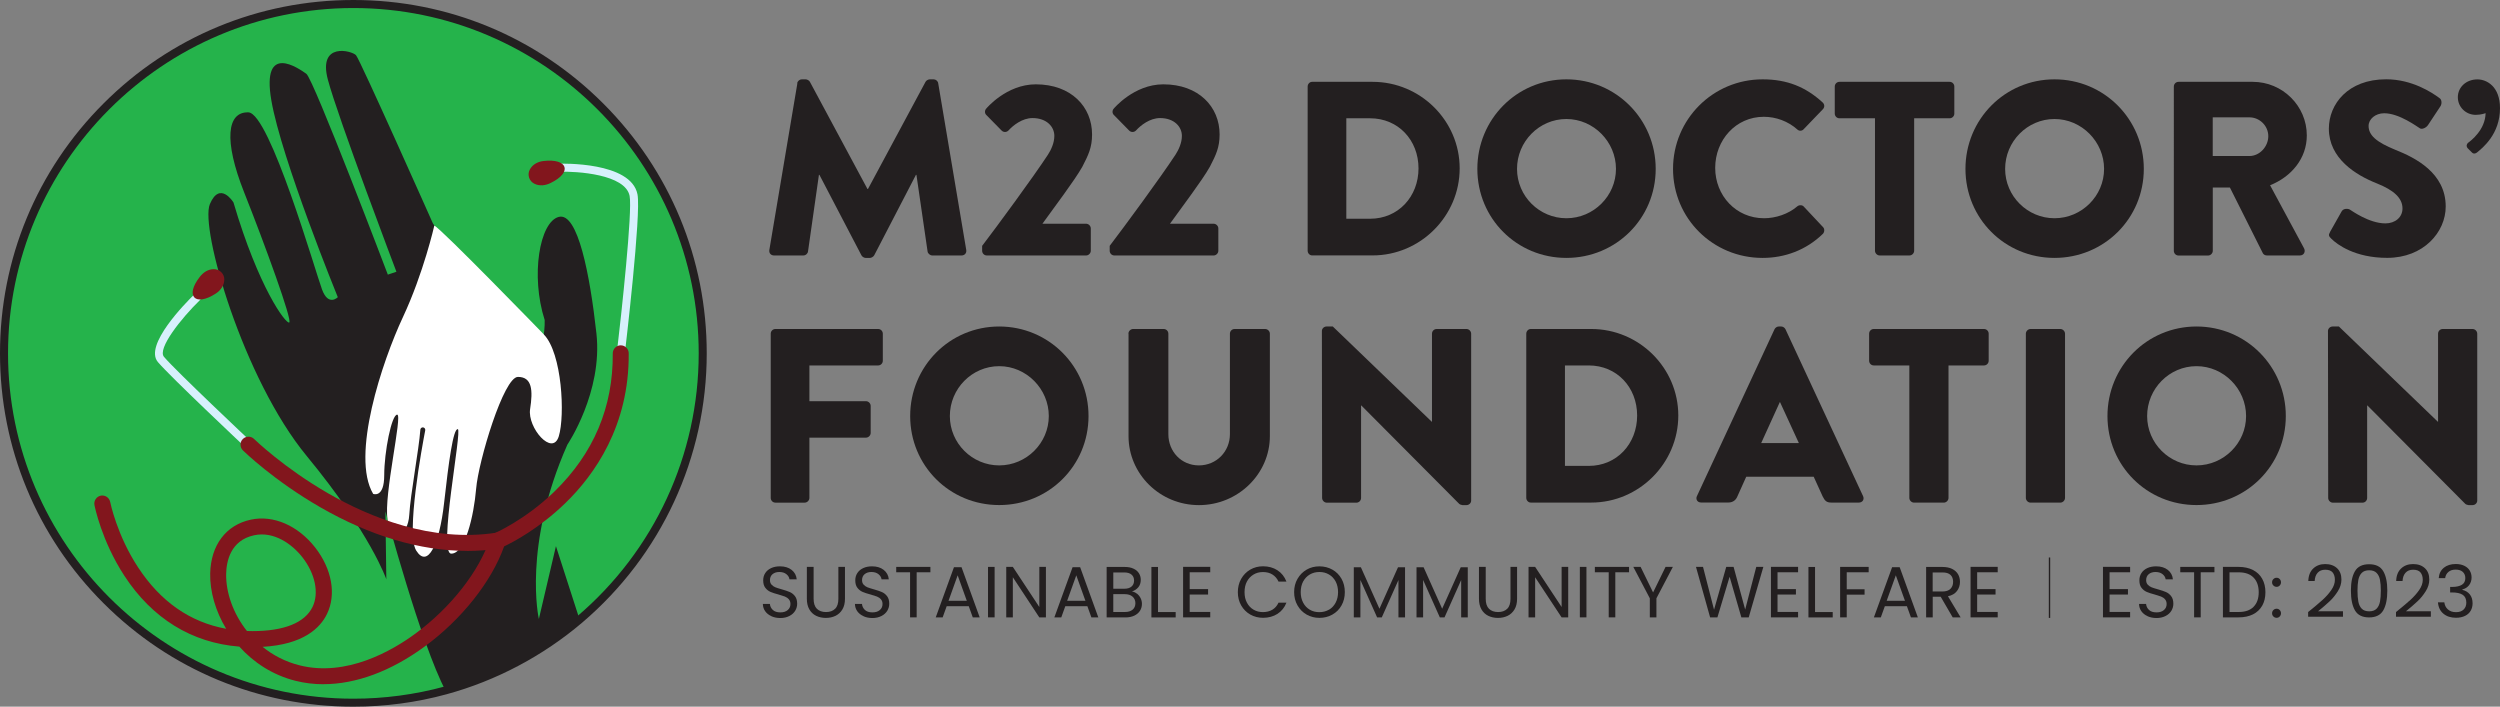 <?xml version="1.0" encoding="UTF-8"?>
<svg id="Layer_2" data-name="Layer 2" xmlns="http://www.w3.org/2000/svg" viewBox="0 0 451.23 127.55">
  <rect x="0" y="0" width="451.23" height="127.55" fill="#808080" stroke="none"/>
  <defs>
    <style>
      .cls-1 {
        fill: #fff;
      }

      .cls-2 {
        fill: none;
        stroke: #231f20;
        stroke-miterlimit: 10;
        stroke-width: .25px;
      }

      .cls-3 {
        fill: #d7f0fc;
      }

      .cls-4 {
        fill: #82161d;
      }

      .cls-5 {
        fill: #231f20;
      }

      .cls-6 {
        fill: #25b34b;
      }
    </style>
  </defs>
  <g id="Layer_1-2" data-name="Layer 1">
    <g>
      <g>
        <g>
          <path class="cls-6" d="M126.83,63.78c0,19.24-8.62,36.48-22.22,48.04-6.94,5.9-15.17,10.33-24.21,12.79-5.3,1.44-10.87,2.22-16.63,2.22C28.95,126.83,.72,98.6,.72,63.78S28.95,.72,63.78,.72s63.05,28.23,63.05,63.05Z"/>
          <path class="cls-5" d="M63.78,127.55c-17.04,0-33.05-6.63-45.1-18.68C6.63,96.83,0,80.81,0,63.78S6.63,30.72,18.68,18.68C30.72,6.63,46.74,0,63.78,0s33.05,6.63,45.1,18.68c12.05,12.05,18.68,28.06,18.68,45.1,0,18.73-8.19,36.44-22.47,48.59-7.09,6.03-15.55,10.5-24.49,12.94-5.45,1.49-11.11,2.24-16.82,2.24ZM63.78,1.45C29.41,1.45,1.45,29.41,1.45,63.78s27.96,62.33,62.33,62.33c5.58,0,11.11-.74,16.44-2.19,8.73-2.38,17.01-6.75,23.93-12.65,13.96-11.87,21.96-29.18,21.96-47.49C126.11,29.41,98.14,1.45,63.78,1.45Z"/>
        </g>
        <path class="cls-3" d="M112.05,64.5s-.06,0-.09,0c-.4-.05-.68-.41-.63-.8,.83-6.96,2.85-25.62,2.31-28.34-.78-3.91-9.48-4.47-12.76-4.36-.4,.02-.73-.3-.75-.7-.01-.4,.3-.73,.7-.75,.53-.02,13.05-.39,14.23,5.52,.7,3.5-2.17,27.77-2.29,28.8-.04,.37-.36,.64-.72,.64Z"/>
        <path class="cls-3" d="M44.84,80.99c-.18,0-.36-.06-.5-.2-.55-.52-13.57-12.77-15.84-15.44-2.57-3.03,5.02-10.7,6.56-12.2,.29-.28,.74-.27,1.02,.01,.28,.29,.27,.74-.01,1.02-3.35,3.26-7.72,8.77-6.47,10.23,2.21,2.6,15.59,15.2,15.73,15.32,.29,.27,.3,.73,.03,1.02-.14,.15-.33,.23-.53,.23Z"/>
        <path class="cls-5" d="M100.35,98.6l4.26,13.21c-6.94,5.9-15.17,10.33-24.21,12.79-4.39-8.24-10.84-32.3-10.84-32.3l.17,12.26s-2.8-8.23-14.35-22.23c-11.55-14-19.32-41.2-17.5-45.49,1.82-4.28,4.26-.3,4.26-.3,4.52,15.35,9.42,21.93,10.06,21.67,.64-.26-4.39-14.06-8.13-23.48-3.74-9.42-3.09-14.58,.76-14.45,3.86,.13,12.14,28.9,13.3,31.99,1.16,3.1,2.84,1.37,2.84,1.37,0,0-10.19-24.97-12-35.55-1.81-10.58,5.03-5.68,6.32-4.77,1.29,.9,14.71,36.25,14.71,36.25l1.55-.52s-10.58-27.87-12.38-34.7c-1.81-6.84,4.37-5.19,5.09-4.38,.73,.82,13.86,30.32,13.86,30.32,0,0,14.94,23.46,17.68,23.47,2.74,0,2.51-6,2.51-6-2.57-8.02-.91-17.7,2.54-18.61,3.45-.91,5.63,10.44,6.8,21.03,1.17,10.59-5.24,20.07-5.24,20.07-8.14,18.37-5.15,31.47-5.15,31.47l3.08-13.13Z"/>
        <path class="cls-1" d="M98.16,60.36s-18.68-19.25-19.77-19.64c0,0-1.93,8.54-5.67,16.53-3.74,7.99-9.43,25.03-5.37,31.89,0,0,2,.84,2-3.37s1.33-10.93,2.34-10.93-2.46,14.58-1.74,18.88c.72,4.3,3.69,3.16,3.92-.8,.22-3.79,1.74-11.75,2-15.37,.02-.25,.24-.43,.48-.41h0c.26,.02,.45,.27,.4,.53-.57,2.97-3.5,18.71-1.63,21.7,2.07,3.31,4.2-1.1,5.03-8.54,.83-7.44,1.65-13.5,2.48-13.37s-3.65,22.48-1.17,22.47c2.48-.01,4.06-6.76,4.48-11.72,.41-4.96,4.97-20.19,7.55-20.18,2.58,0,2.71,2.46,2.19,5.81s4.04,8.64,5.18,4.9c1.14-3.74,.6-14.98-2.7-18.37Z"/>
        <path class="cls-4" d="M84.29,99.43c-8.42,0-17.47-2.68-26.51-7.89-8.36-4.82-13.72-10.03-13.94-10.25-.57-.56-.58-1.47-.02-2.04,.56-.57,1.47-.58,2.04-.02h0c.05,.05,5.36,5.21,13.43,9.85,7.36,4.23,18.59,8.89,30.34,7.06,.79-.12,1.53,.42,1.65,1.21,.12,.79-.42,1.53-1.21,1.65-1.89,.29-3.82,.44-5.78,.44Z"/>
        <path class="cls-4" d="M58.4,123.5c-1.74,0-3.44-.21-5.07-.62-4.16-1.05-7.58-3.33-10.13-6.17-8.58-.68-15.72-5.07-20.76-12.8-4.1-6.28-5.34-12.49-5.39-12.75-.15-.78,.36-1.54,1.14-1.7,.78-.15,1.54,.36,1.7,1.14,.02,.12,1.23,6.02,5.03,11.8,4.06,6.19,9.39,9.9,15.9,11.09-1.93-3.19-2.94-6.73-2.88-9.95,.1-5.14,2.84-8.79,7.35-9.75,4.04-.87,8.48,1.06,11.58,5.01,3.04,3.89,3.87,8.49,2.15,12.02-1.23,2.53-4.25,5.51-11.62,5.93,1.86,1.51,4.09,2.68,6.64,3.33,8.51,2.16,16.78-2.66,20.94-5.72,6.4-4.7,11.57-11.31,13.48-17.23l.2-.63,.61-.26c.05-.02,5.49-2.36,10.82-7.54,7.06-6.87,10.6-15.25,10.51-24.91,0-.8,.63-1.45,1.43-1.46h.01c.79,0,1.44,.64,1.44,1.43,.11,13.09-6.17,21.95-11.47,27.08-4.7,4.55-9.38,7-11.02,7.78-2.23,6.31-7.66,13.18-14.32,18.06-6.1,4.48-12.43,6.81-18.29,6.81Zm-13.84-9.61c.34,.01,.67,.02,1.02,.02,5.7,0,9.44-1.51,10.83-4.36,1.21-2.48,.49-6-1.83-8.97-1.89-2.41-5.17-4.73-8.7-3.97-4.31,.92-5.02,4.77-5.06,6.98-.06,3.37,1.26,7.15,3.75,10.3Z"/>
        <path class="cls-4" d="M40.48,50.45c0,1.04-.64,1.95-1.51,2.52-3.73,2.43-5.65,.51-2.9-3.01,.64-.82,1.5-1.38,2.54-1.38s1.88,.84,1.88,1.88Z"/>
        <path class="cls-4" d="M95.61,30.64c.46-.93,1.44-1.46,2.47-1.58,4.42-.52,5.29,2.06,1.26,3.99-.93,.45-1.96,.57-2.89,.11-.93-.46-1.31-1.59-.85-2.51Z"/>
      </g>
      <g>
        <path class="cls-5" d="M143.89,15.04c.04-.4,.45-.72,.81-.72h.72c.22,0,.63,.18,.76,.45l10.39,19.34h.09l10.39-19.34c.13-.27,.54-.45,.76-.45h.72c.36,0,.76,.31,.81,.72l5.06,30.08c.09,.58-.31,.99-.85,.99h-5.28c-.4,0-.81-.36-.85-.72l-2.01-13.83h-.09l-7.52,14.5c-.13,.27-.54,.49-.76,.49h-.81c-.27,0-.63-.22-.76-.49l-7.57-14.5h-.09l-1.97,13.83c-.04,.36-.4,.72-.85,.72h-5.28c-.54,0-.94-.4-.85-.99l5.06-30.08Z"/>
        <path class="cls-5" d="M177.28,44.36c2.6-3.4,9.22-12.4,11.86-16.43,.58-.89,1.16-2.15,1.16-3.4,0-1.7-1.43-3.22-3.94-3.22-1.84,0-3.49,1.3-4.34,2.24-.36,.36-.9,.36-1.25,0l-2.73-2.78c-.31-.27-.36-.81-.04-1.16,0,0,3.63-4.39,8.95-4.39,6.4,0,10.16,4.07,10.16,9.04,0,2.37-.67,3.72-1.75,5.82-1.43,2.55-5.1,7.34-7.21,10.3h7.88c.45,0,.85,.4,.85,.85v4.03c0,.45-.4,.85-.85,.85h-17.91c-.49,0-.85-.4-.85-.85v-.9Z"/>
        <path class="cls-5" d="M200.3,44.36c2.6-3.4,9.22-12.4,11.86-16.43,.58-.89,1.16-2.15,1.16-3.4,0-1.7-1.43-3.22-3.94-3.22-1.84,0-3.49,1.3-4.34,2.24-.36,.36-.9,.36-1.25,0l-2.73-2.78c-.31-.27-.36-.81-.04-1.16,0,0,3.63-4.39,8.95-4.39,6.4,0,10.16,4.07,10.16,9.04,0,2.37-.67,3.72-1.75,5.82-1.43,2.55-5.1,7.34-7.21,10.3h7.88c.45,0,.85,.4,.85,.85v4.03c0,.45-.4,.85-.85,.85h-17.91c-.49,0-.85-.4-.85-.85v-.9Z"/>
        <path class="cls-5" d="M236.02,15.62c0-.45,.36-.85,.81-.85h10.92c8.64,0,15.71,7.03,15.71,15.62s-7.07,15.71-15.71,15.71h-10.92c-.45,0-.81-.4-.81-.85V15.62Zm11.28,23.86c5.06,0,8.73-3.98,8.73-9.09s-3.67-9.04-8.73-9.04h-4.3v18.13h4.3Z"/>
        <path class="cls-5" d="M282.72,14.32c8.95,0,16.12,7.21,16.12,16.16s-7.16,16.07-16.12,16.07-16.07-7.12-16.07-16.07,7.12-16.16,16.07-16.16Zm0,25.07c4.92,0,8.95-4.03,8.95-8.91s-4.03-9-8.95-9-8.91,4.07-8.91,9,4.03,8.91,8.91,8.91Z"/>
        <path class="cls-5" d="M318.13,14.32c4.48,0,7.79,1.39,10.83,4.16,.4,.36,.4,.9,.04,1.25l-3.49,3.63c-.31,.31-.81,.31-1.12,0-1.66-1.48-3.85-2.28-6.04-2.28-5.06,0-8.77,4.21-8.77,9.22s3.76,9.09,8.82,9.09c2.1,0,4.39-.76,6-2.15,.31-.27,.9-.27,1.16,.04l3.49,3.72c.31,.31,.27,.9-.04,1.21-3.04,2.95-6.89,4.34-10.88,4.34-8.95,0-16.16-7.12-16.16-16.07s7.21-16.16,16.16-16.16Z"/>
        <path class="cls-5" d="M338.41,21.35h-6.4c-.49,0-.85-.4-.85-.85v-4.88c0-.45,.36-.85,.85-.85h19.88c.49,0,.85,.4,.85,.85v4.88c0,.45-.36,.85-.85,.85h-6.4v23.91c0,.45-.4,.85-.85,.85h-5.37c-.45,0-.85-.4-.85-.85V21.35Z"/>
        <path class="cls-5" d="M370.82,14.32c8.95,0,16.12,7.21,16.12,16.16s-7.16,16.07-16.12,16.07-16.07-7.12-16.07-16.07,7.12-16.16,16.07-16.16Zm0,25.07c4.92,0,8.95-4.03,8.95-8.91s-4.03-9-8.95-9-8.91,4.07-8.91,9,4.03,8.91,8.91,8.91Z"/>
        <path class="cls-5" d="M392.36,15.62c0-.45,.36-.85,.85-.85h13.39c5.37,0,9.76,4.34,9.76,9.67,0,4.12-2.73,7.43-6.63,9l6.13,11.37c.31,.58,0,1.3-.76,1.3h-5.95c-.36,0-.63-.22-.72-.4l-5.95-11.86h-3.09v11.42c0,.45-.4,.85-.85,.85h-5.33c-.49,0-.85-.4-.85-.85V15.62Zm13.65,12.54c1.83,0,3.4-1.7,3.4-3.58s-1.57-3.4-3.4-3.4h-6.63v6.98h6.63Z"/>
        <path class="cls-5" d="M420.56,41.85l2.1-3.72c.36-.58,1.21-.49,1.52-.27,.18,.09,3.4,2.46,6.36,2.46,1.79,0,3.09-1.12,3.09-2.69,0-1.88-1.57-3.31-4.61-4.52-3.85-1.52-8.68-4.52-8.68-9.89,0-4.43,3.45-8.91,10.34-8.91,4.66,0,8.24,2.37,9.58,3.36,.54,.31,.45,1.12,.27,1.43l-2.28,3.45c-.31,.49-1.12,.9-1.52,.58-.4-.22-3.67-2.69-6.4-2.69-1.61,0-2.82,1.07-2.82,2.28,0,1.66,1.34,2.91,4.88,4.34,3.49,1.39,9.04,4.12,9.04,10.21,0,4.61-3.98,9.27-10.57,9.27-5.82,0-9.04-2.42-10.07-3.45-.45-.45-.58-.63-.22-1.25Z"/>
        <path class="cls-5" d="M445.41,26.77c-.31-.36-.22-.76,.04-.98,.49-.36,3.13-2.33,3.18-5.37,0,0-.76,.31-1.79,.31-1.75,0-3.22-1.39-3.22-3.18s1.48-3.22,3.54-3.22c1.7,0,4.07,1.3,4.07,5.19,0,4.7-3.13,7.16-4.16,8.01-.31,.22-.63,.31-.99-.09l-.67-.67Z"/>
      </g>
      <g>
        <path class="cls-5" d="M139.11,60.23c0-.45,.36-.85,.85-.85h18.53c.49,0,.85,.4,.85,.85v4.88c0,.45-.36,.85-.85,.85h-12.4v6.45h10.21c.45,0,.85,.4,.85,.85v4.88c0,.45-.4,.85-.85,.85h-10.21v10.88c0,.45-.4,.85-.85,.85h-5.28c-.49,0-.85-.4-.85-.85v-29.64Z"/>
        <path class="cls-5" d="M180.35,58.93c8.95,0,16.12,7.21,16.12,16.16s-7.16,16.07-16.12,16.07-16.07-7.12-16.07-16.07,7.12-16.16,16.07-16.16Zm0,25.07c4.92,0,8.95-4.03,8.95-8.91s-4.03-9-8.95-9-8.91,4.07-8.91,9,4.03,8.91,8.91,8.91Z"/>
        <path class="cls-5" d="M203.67,60.23c0-.45,.4-.85,.85-.85h5.51c.49,0,.85,.4,.85,.85v18.13c0,3.13,2.33,5.64,5.51,5.64s5.6-2.51,5.6-5.64v-18.13c0-.45,.36-.85,.85-.85h5.51c.45,0,.85,.4,.85,.85v18.49c0,6.8-5.73,12.45-12.8,12.45s-12.71-5.64-12.71-12.45v-18.49Z"/>
        <path class="cls-5" d="M238.59,59.74c0-.45,.4-.81,.85-.81h1.12l17.86,17.19h.04v-15.89c0-.45,.36-.85,.85-.85h5.37c.45,0,.85,.4,.85,.85v30.13c0,.45-.4,.81-.85,.81h-.72c-.13,0-.49-.13-.58-.22l-17.68-17.77h-.04v16.7c0,.45-.36,.85-.85,.85h-5.33c-.45,0-.85-.4-.85-.85l-.04-30.13Z"/>
        <path class="cls-5" d="M275.48,60.23c0-.45,.36-.85,.81-.85h10.92c8.64,0,15.71,7.03,15.71,15.62s-7.07,15.71-15.71,15.71h-10.92c-.45,0-.81-.4-.81-.85v-29.64Zm11.28,23.86c5.06,0,8.73-3.98,8.73-9.09s-3.67-9.04-8.73-9.04h-4.3v18.13h4.3Z"/>
        <path class="cls-5" d="M306.28,89.55l14.01-30.13c.13-.27,.45-.49,.76-.49h.45c.31,0,.63,.22,.76,.49l14.01,30.13c.27,.58-.09,1.16-.76,1.16h-4.97c-.81,0-1.16-.27-1.57-1.12l-1.61-3.54h-12.18l-1.61,3.58c-.22,.54-.72,1.07-1.61,1.07h-4.92c-.67,0-1.03-.58-.76-1.16Zm18.4-9.58l-3.4-7.39h-.04l-3.36,7.39h6.8Z"/>
        <path class="cls-5" d="M344.61,65.96h-6.4c-.49,0-.85-.4-.85-.85v-4.88c0-.45,.36-.85,.85-.85h19.88c.49,0,.85,.4,.85,.85v4.88c0,.45-.36,.85-.85,.85h-6.4v23.91c0,.45-.4,.85-.85,.85h-5.37c-.45,0-.85-.4-.85-.85v-23.91Z"/>
        <path class="cls-5" d="M365.65,60.23c0-.45,.4-.85,.85-.85h5.37c.45,0,.85,.4,.85,.85v29.64c0,.45-.4,.85-.85,.85h-5.37c-.45,0-.85-.4-.85-.85v-29.64Z"/>
        <path class="cls-5" d="M396.45,58.93c8.95,0,16.12,7.21,16.12,16.16s-7.16,16.07-16.12,16.07-16.07-7.12-16.07-16.07,7.12-16.16,16.07-16.16Zm0,25.07c4.92,0,8.95-4.03,8.95-8.91s-4.03-9-8.95-9-8.91,4.07-8.91,9,4.03,8.91,8.91,8.91Z"/>
        <path class="cls-5" d="M420.18,59.74c0-.45,.4-.81,.85-.81h1.12l17.86,17.19h.04v-15.89c0-.45,.36-.85,.85-.85h5.37c.45,0,.85,.4,.85,.85v30.13c0,.45-.4,.81-.85,.81h-.72c-.13,0-.49-.13-.58-.22l-17.68-17.77h-.04v16.7c0,.45-.36,.85-.85,.85h-5.33c-.45,0-.85-.4-.85-.85l-.04-30.13Z"/>
      </g>
      <g>
        <g>
          <path class="cls-5" d="M139.23,111.21c-.48-.21-.85-.51-1.12-.89-.27-.38-.41-.82-.42-1.31h1.27c.04,.43,.22,.79,.53,1.08,.31,.29,.76,.44,1.35,.44s1.01-.14,1.34-.42,.49-.65,.49-1.09c0-.35-.1-.63-.29-.85-.19-.22-.43-.38-.72-.5-.29-.11-.67-.23-1.16-.37-.6-.16-1.08-.31-1.44-.47-.36-.16-.67-.4-.93-.74-.26-.33-.38-.79-.38-1.35,0-.5,.13-.94,.38-1.32,.25-.38,.61-.68,1.07-.89,.46-.21,.98-.31,1.58-.31,.85,0,1.55,.21,2.1,.64,.54,.43,.85,.99,.92,1.7h-1.31c-.04-.35-.23-.66-.55-.92s-.75-.4-1.28-.4c-.5,0-.9,.13-1.22,.39-.31,.26-.47,.62-.47,1.08,0,.33,.09,.6,.28,.81s.42,.37,.69,.48c.27,.11,.66,.23,1.16,.37,.6,.17,1.08,.33,1.45,.49s.68,.41,.94,.75c.26,.33,.39,.79,.39,1.37,0,.44-.12,.86-.35,1.25-.24,.39-.58,.71-1.05,.95s-1.01,.37-1.63,.37-1.14-.11-1.61-.32Z"/>
          <path class="cls-5" d="M146.85,102.32v5.76c0,.81,.2,1.41,.59,1.8,.4,.39,.95,.59,1.65,.59s1.24-.2,1.64-.59c.4-.39,.59-.99,.59-1.8v-5.76h1.19v5.75c0,.76-.15,1.4-.46,1.92s-.72,.9-1.24,1.16c-.52,.25-1.1,.38-1.75,.38s-1.23-.13-1.75-.38c-.52-.25-.93-.64-1.23-1.16s-.45-1.16-.45-1.92v-5.75h1.19Z"/>
          <path class="cls-5" d="M155.85,111.21c-.48-.21-.85-.51-1.12-.89-.27-.38-.41-.82-.42-1.31h1.27c.04,.43,.22,.79,.53,1.08,.31,.29,.76,.44,1.35,.44s1.01-.14,1.34-.42,.49-.65,.49-1.09c0-.35-.1-.63-.29-.85-.19-.22-.43-.38-.72-.5-.29-.11-.67-.23-1.16-.37-.6-.16-1.08-.31-1.44-.47-.36-.16-.67-.4-.93-.74-.26-.33-.38-.79-.38-1.35,0-.5,.13-.94,.38-1.32,.25-.38,.61-.68,1.07-.89,.46-.21,.98-.31,1.58-.31,.85,0,1.55,.21,2.1,.64,.54,.43,.85,.99,.92,1.7h-1.31c-.04-.35-.23-.66-.55-.92s-.75-.4-1.28-.4c-.5,0-.9,.13-1.22,.39-.31,.26-.47,.62-.47,1.08,0,.33,.09,.6,.28,.81s.42,.37,.69,.48c.27,.11,.66,.23,1.16,.37,.6,.17,1.08,.33,1.45,.49s.68,.41,.94,.75c.26,.33,.39,.79,.39,1.37,0,.44-.12,.86-.35,1.25-.24,.39-.58,.71-1.05,.95s-1.01,.37-1.63,.37-1.14-.11-1.61-.32Z"/>
          <path class="cls-5" d="M167.93,102.32v.97h-2.48v8.14h-1.19v-8.14h-2.5v-.97h6.17Z"/>
          <path class="cls-5" d="M174.84,109.41h-3.97l-.73,2.03h-1.25l3.29-9.06h1.37l3.28,9.06h-1.25l-.73-2.03Zm-.34-.97l-1.65-4.6-1.65,4.6h3.29Z"/>
          <path class="cls-5" d="M179.52,102.32v9.11h-1.19v-9.11h1.19Z"/>
          <path class="cls-5" d="M188.78,111.44h-1.19l-4.78-7.25v7.25h-1.19v-9.12h1.19l4.78,7.24v-7.24h1.19v9.12Z"/>
          <path class="cls-5" d="M196.25,109.41h-3.97l-.73,2.03h-1.25l3.29-9.06h1.37l3.28,9.06h-1.25l-.73-2.03Zm-.34-.97l-1.65-4.6-1.65,4.6h3.29Z"/>
          <path class="cls-5" d="M205.22,107.15c.27,.22,.49,.49,.65,.81,.16,.32,.24,.67,.24,1.03,0,.46-.12,.88-.35,1.25-.24,.37-.58,.66-1.03,.88-.45,.21-.98,.32-1.59,.32h-3.4v-9.11h3.27c.62,0,1.15,.1,1.58,.31,.44,.2,.76,.48,.98,.83s.33,.74,.33,1.18c0,.54-.15,.99-.44,1.34-.29,.35-.68,.61-1.16,.76,.33,.05,.63,.19,.91,.41Zm-4.28-.89h2c.56,0,.99-.13,1.29-.39,.3-.26,.46-.62,.46-1.08s-.15-.82-.46-1.08c-.3-.26-.75-.39-1.32-.39h-1.97v2.95Zm3.49,3.78c.33-.28,.5-.67,.5-1.16s-.17-.9-.52-1.2-.81-.44-1.4-.44h-2.07v3.22h2.1c.59,0,1.05-.14,1.39-.42Z"/>
          <path class="cls-5" d="M209.01,110.47h3.19v.97h-4.38v-9.11h1.19v8.14Z"/>
          <path class="cls-5" d="M214.73,103.29v3.04h3.32v.98h-3.32v3.14h3.71v.98h-4.9v-9.12h4.9v.98h-3.71Z"/>
          <path class="cls-5" d="M224.02,104.48c.4-.71,.95-1.27,1.64-1.67,.69-.4,1.46-.6,2.31-.6,.99,0,1.86,.24,2.6,.72,.74,.48,1.28,1.16,1.62,2.04h-1.43c-.25-.55-.62-.97-1.09-1.27-.48-.3-1.04-.45-1.71-.45s-1.21,.15-1.71,.45c-.5,.3-.9,.72-1.19,1.26-.29,.54-.43,1.18-.43,1.92s.14,1.36,.43,1.9c.29,.54,.68,.96,1.19,1.26,.51,.3,1.08,.44,1.71,.44s1.23-.15,1.71-.44c.47-.29,.84-.71,1.09-1.26h1.43c-.34,.87-.88,1.54-1.62,2.02-.74,.47-1.61,.71-2.6,.71-.85,0-1.61-.2-2.31-.59-.69-.4-1.24-.95-1.64-1.65-.4-.71-.6-1.5-.6-2.39s.2-1.69,.6-2.4Z"/>
          <path class="cls-5" d="M235.84,110.93c-.7-.4-1.25-.95-1.65-1.66-.41-.71-.61-1.51-.61-2.4s.2-1.69,.61-2.4,.96-1.26,1.65-1.66,1.47-.59,2.31-.59,1.63,.2,2.33,.59,1.25,.95,1.65,1.65c.4,.71,.6,1.51,.6,2.41s-.2,1.7-.6,2.41c-.4,.71-.95,1.26-1.65,1.65s-1.47,.59-2.33,.59-1.62-.2-2.31-.59Zm4.03-.88c.51-.3,.91-.72,1.2-1.27,.29-.55,.44-1.19,.44-1.91s-.15-1.37-.44-1.92c-.29-.54-.69-.96-1.2-1.26-.51-.3-1.08-.45-1.73-.45s-1.22,.15-1.73,.45c-.51,.3-.9,.72-1.2,1.26-.29,.54-.44,1.18-.44,1.92s.15,1.36,.44,1.91c.29,.55,.69,.97,1.2,1.27,.51,.3,1.08,.44,1.72,.44s1.21-.15,1.72-.44Z"/>
          <path class="cls-5" d="M253.6,102.39v9.05h-1.19v-6.75l-3.01,6.75h-.84l-3.02-6.76v6.76h-1.19v-9.05h1.28l3.35,7.48,3.35-7.48h1.27Z"/>
          <path class="cls-5" d="M264.92,102.39v9.05h-1.19v-6.75l-3.01,6.75h-.84l-3.02-6.76v6.76h-1.19v-9.05h1.28l3.35,7.48,3.35-7.48h1.27Z"/>
          <path class="cls-5" d="M268.16,102.32v5.76c0,.81,.2,1.41,.59,1.8,.4,.39,.95,.59,1.65,.59s1.24-.2,1.64-.59c.4-.39,.59-.99,.59-1.8v-5.76h1.19v5.75c0,.76-.15,1.4-.46,1.92s-.72,.9-1.24,1.16c-.52,.25-1.1,.38-1.75,.38s-1.23-.13-1.75-.38c-.52-.25-.93-.64-1.23-1.16s-.45-1.16-.45-1.92v-5.75h1.19Z"/>
          <path class="cls-5" d="M283.05,111.44h-1.19l-4.78-7.25v7.25h-1.19v-9.12h1.19l4.78,7.24v-7.24h1.19v9.12Z"/>
          <path class="cls-5" d="M286.34,102.32v9.11h-1.19v-9.11h1.19Z"/>
          <path class="cls-5" d="M294.03,102.32v.97h-2.48v8.14h-1.19v-8.14h-2.5v-.97h6.17Z"/>
          <path class="cls-5" d="M301.94,102.32l-2.97,5.67v3.44h-1.19v-3.44l-2.98-5.67h1.32l2.25,4.61,2.25-4.61h1.32Z"/>
          <path class="cls-5" d="M318.27,102.32l-2.64,9.11h-1.33l-2.12-7.33-2.2,7.33h-1.32s-2.55-9.11-2.55-9.11h1.27l1.99,7.73,2.2-7.73h1.33l2.09,7.7,2-7.7h1.28Z"/>
          <path class="cls-5" d="M320.83,103.29v3.04h3.32v.98h-3.32v3.14h3.71v.98h-4.9v-9.12h4.9v.98h-3.71Z"/>
          <path class="cls-5" d="M327.6,110.47h3.19v.97h-4.38v-9.11h1.19v8.14Z"/>
          <path class="cls-5" d="M337.28,102.32v.97h-3.96v3.07h3.22v.97h-3.22v4.1h-1.19v-9.11h5.15Z"/>
          <path class="cls-5" d="M344.17,109.41h-3.97l-.73,2.03h-1.25l3.29-9.06h1.37l3.28,9.06h-1.25l-.73-2.03Zm-.34-.97l-1.65-4.6-1.65,4.6h3.29Z"/>
          <path class="cls-5" d="M352.45,111.44l-2.17-3.73h-1.44v3.73h-1.19v-9.11h2.94c.69,0,1.27,.12,1.75,.35,.47,.24,.83,.55,1.07,.96,.23,.4,.35,.86,.35,1.37,0,.63-.18,1.18-.54,1.66-.36,.48-.9,.8-1.63,.95l2.29,3.82h-1.42Zm-3.61-4.68h1.75c.64,0,1.13-.16,1.45-.48,.32-.32,.48-.74,.48-1.27s-.16-.96-.48-1.25c-.32-.3-.8-.44-1.46-.44h-1.75v3.45Z"/>
          <path class="cls-5" d="M356.86,103.29v3.04h3.32v.98h-3.32v3.14h3.71v.98h-4.9v-9.12h4.9v.98h-3.71Z"/>
        </g>
        <g>
          <path class="cls-5" d="M380.76,103.29v3.04h3.32v.98h-3.32v3.14h3.71v.98h-4.9v-9.12h4.9v.98h-3.71Z"/>
          <path class="cls-5" d="M387.62,111.21c-.48-.21-.85-.51-1.12-.89-.27-.38-.41-.82-.42-1.31h1.27c.04,.43,.22,.79,.53,1.08,.31,.29,.76,.44,1.35,.44s1.01-.14,1.34-.42,.49-.65,.49-1.09c0-.35-.1-.63-.29-.85-.19-.22-.43-.38-.72-.5-.29-.11-.67-.23-1.16-.37-.6-.16-1.08-.31-1.44-.47-.36-.16-.67-.4-.93-.74-.26-.33-.38-.79-.38-1.35,0-.5,.13-.94,.38-1.32,.25-.38,.61-.68,1.07-.89,.46-.21,.98-.31,1.58-.31,.85,0,1.55,.21,2.1,.64,.54,.43,.85,.99,.92,1.7h-1.31c-.04-.35-.23-.66-.55-.92s-.75-.4-1.28-.4c-.5,0-.9,.13-1.22,.39-.31,.26-.47,.62-.47,1.08,0,.33,.09,.6,.28,.81s.42,.37,.69,.48c.27,.11,.66,.23,1.16,.37,.6,.17,1.08,.33,1.45,.49s.68,.41,.94,.75c.26,.33,.39,.79,.39,1.37,0,.44-.12,.86-.35,1.25-.24,.39-.58,.71-1.05,.95s-1.01,.37-1.63,.37-1.14-.11-1.61-.32Z"/>
          <path class="cls-5" d="M399.69,102.32v.97h-2.48v8.14h-1.19v-8.14h-2.5v-.97h6.17Z"/>
          <path class="cls-5" d="M406.64,102.88c.73,.37,1.29,.9,1.67,1.59,.39,.69,.58,1.5,.58,2.43s-.19,1.74-.58,2.42c-.39,.68-.95,1.21-1.67,1.57-.73,.36-1.59,.54-2.58,.54h-2.84v-9.11h2.84c.99,0,1.85,.19,2.58,.56Zm.11,6.64c.62-.62,.93-1.5,.93-2.62s-.31-2.02-.93-2.65c-.62-.64-1.52-.95-2.69-.95h-1.65v7.16h1.65c1.18,0,2.07-.31,2.69-.93Z"/>
          <path class="cls-5" d="M410.33,105.68c-.16-.16-.24-.35-.24-.58s.08-.42,.24-.58c.16-.16,.35-.24,.58-.24s.4,.08,.56,.24c.15,.16,.23,.35,.23,.58s-.08,.42-.23,.58c-.15,.16-.34,.24-.56,.24s-.42-.08-.58-.24Zm0,5.59c-.16-.16-.24-.35-.24-.58s.08-.42,.24-.58c.16-.16,.35-.24,.58-.24s.4,.08,.56,.24c.15,.16,.23,.35,.23,.58s-.08,.42-.23,.58c-.15,.16-.34,.24-.56,.24s-.42-.08-.58-.24Z"/>
          <path class="cls-5" d="M419.19,108.29c.63-.57,1.16-1.17,1.59-1.79s.65-1.24,.65-1.84c0-.57-.14-1.01-.41-1.34s-.72-.49-1.33-.49-1.05,.19-1.38,.56-.5,.87-.53,1.48h-1.15c.03-.98,.33-1.73,.89-2.26,.56-.53,1.28-.8,2.16-.8s1.61,.25,2.14,.75,.79,1.18,.79,2.05c0,.72-.22,1.43-.65,2.11-.43,.68-.92,1.29-1.47,1.8-.55,.52-1.25,1.12-2.1,1.81h4.5v.99h-6.29v-.85c1.11-.89,1.97-1.62,2.6-2.19Z"/>
          <path class="cls-5" d="M425.05,103.1c.49-.84,1.34-1.26,2.56-1.26s2.06,.42,2.55,1.26c.49,.84,.73,2.01,.73,3.51s-.24,2.71-.73,3.56c-.49,.84-1.34,1.27-2.55,1.27s-2.07-.42-2.56-1.27c-.49-.85-.73-2.03-.73-3.56s.24-2.67,.73-3.51Zm4.52,1.58c-.1-.53-.3-.95-.61-1.27s-.76-.48-1.34-.48-1.04,.16-1.35,.48c-.31,.32-.51,.75-.61,1.27-.1,.53-.15,1.17-.15,1.93s.05,1.44,.15,1.97c.1,.53,.3,.96,.61,1.28,.31,.32,.76,.48,1.35,.48s1.03-.16,1.34-.48,.51-.75,.61-1.28c.1-.53,.15-1.19,.15-1.97s-.05-1.4-.15-1.93Z"/>
          <path class="cls-5" d="M435.05,108.29c.63-.57,1.16-1.17,1.59-1.79s.65-1.24,.65-1.84c0-.57-.14-1.01-.41-1.34s-.72-.49-1.33-.49-1.05,.19-1.38,.56-.5,.87-.53,1.48h-1.15c.03-.98,.33-1.73,.89-2.26,.56-.53,1.28-.8,2.16-.8s1.61,.25,2.14,.75,.79,1.18,.79,2.05c0,.72-.22,1.43-.65,2.11-.43,.68-.92,1.29-1.47,1.8-.55,.52-1.25,1.12-2.1,1.81h4.5v.99h-6.29v-.85c1.11-.89,1.97-1.62,2.6-2.19Z"/>
          <path class="cls-5" d="M441.08,102.48c.56-.45,1.28-.68,2.17-.68,.59,0,1.1,.11,1.54,.32,.43,.21,.76,.5,.98,.87,.22,.37,.33,.78,.33,1.24,0,.54-.16,1.01-.46,1.4-.31,.39-.71,.64-1.21,.76v.07c.57,.14,1.02,.41,1.35,.82,.33,.41,.5,.95,.5,1.61,0,.5-.11,.94-.34,1.34s-.57,.71-1.02,.93-1,.34-1.63,.34c-.92,0-1.68-.24-2.27-.73s-.92-1.17-.99-2.06h1.15c.06,.52,.27,.95,.64,1.28s.85,.5,1.46,.5,1.07-.16,1.39-.48c.32-.32,.48-.73,.48-1.24,0-.65-.22-1.12-.65-1.41-.44-.29-1.09-.43-1.97-.43h-.3v-.99h.31c.8,0,1.41-.14,1.82-.4,.41-.26,.61-.66,.61-1.2,0-.46-.15-.83-.45-1.11-.3-.28-.73-.42-1.29-.42s-.98,.14-1.31,.42c-.33,.28-.53,.65-.59,1.12h-1.16c.06-.8,.37-1.43,.93-1.88Z"/>
        </g>
        <line class="cls-2" x1="369.92" y1="100.62" x2="369.92" y2="111.53"/>
      </g>
    </g>
  </g>
</svg>